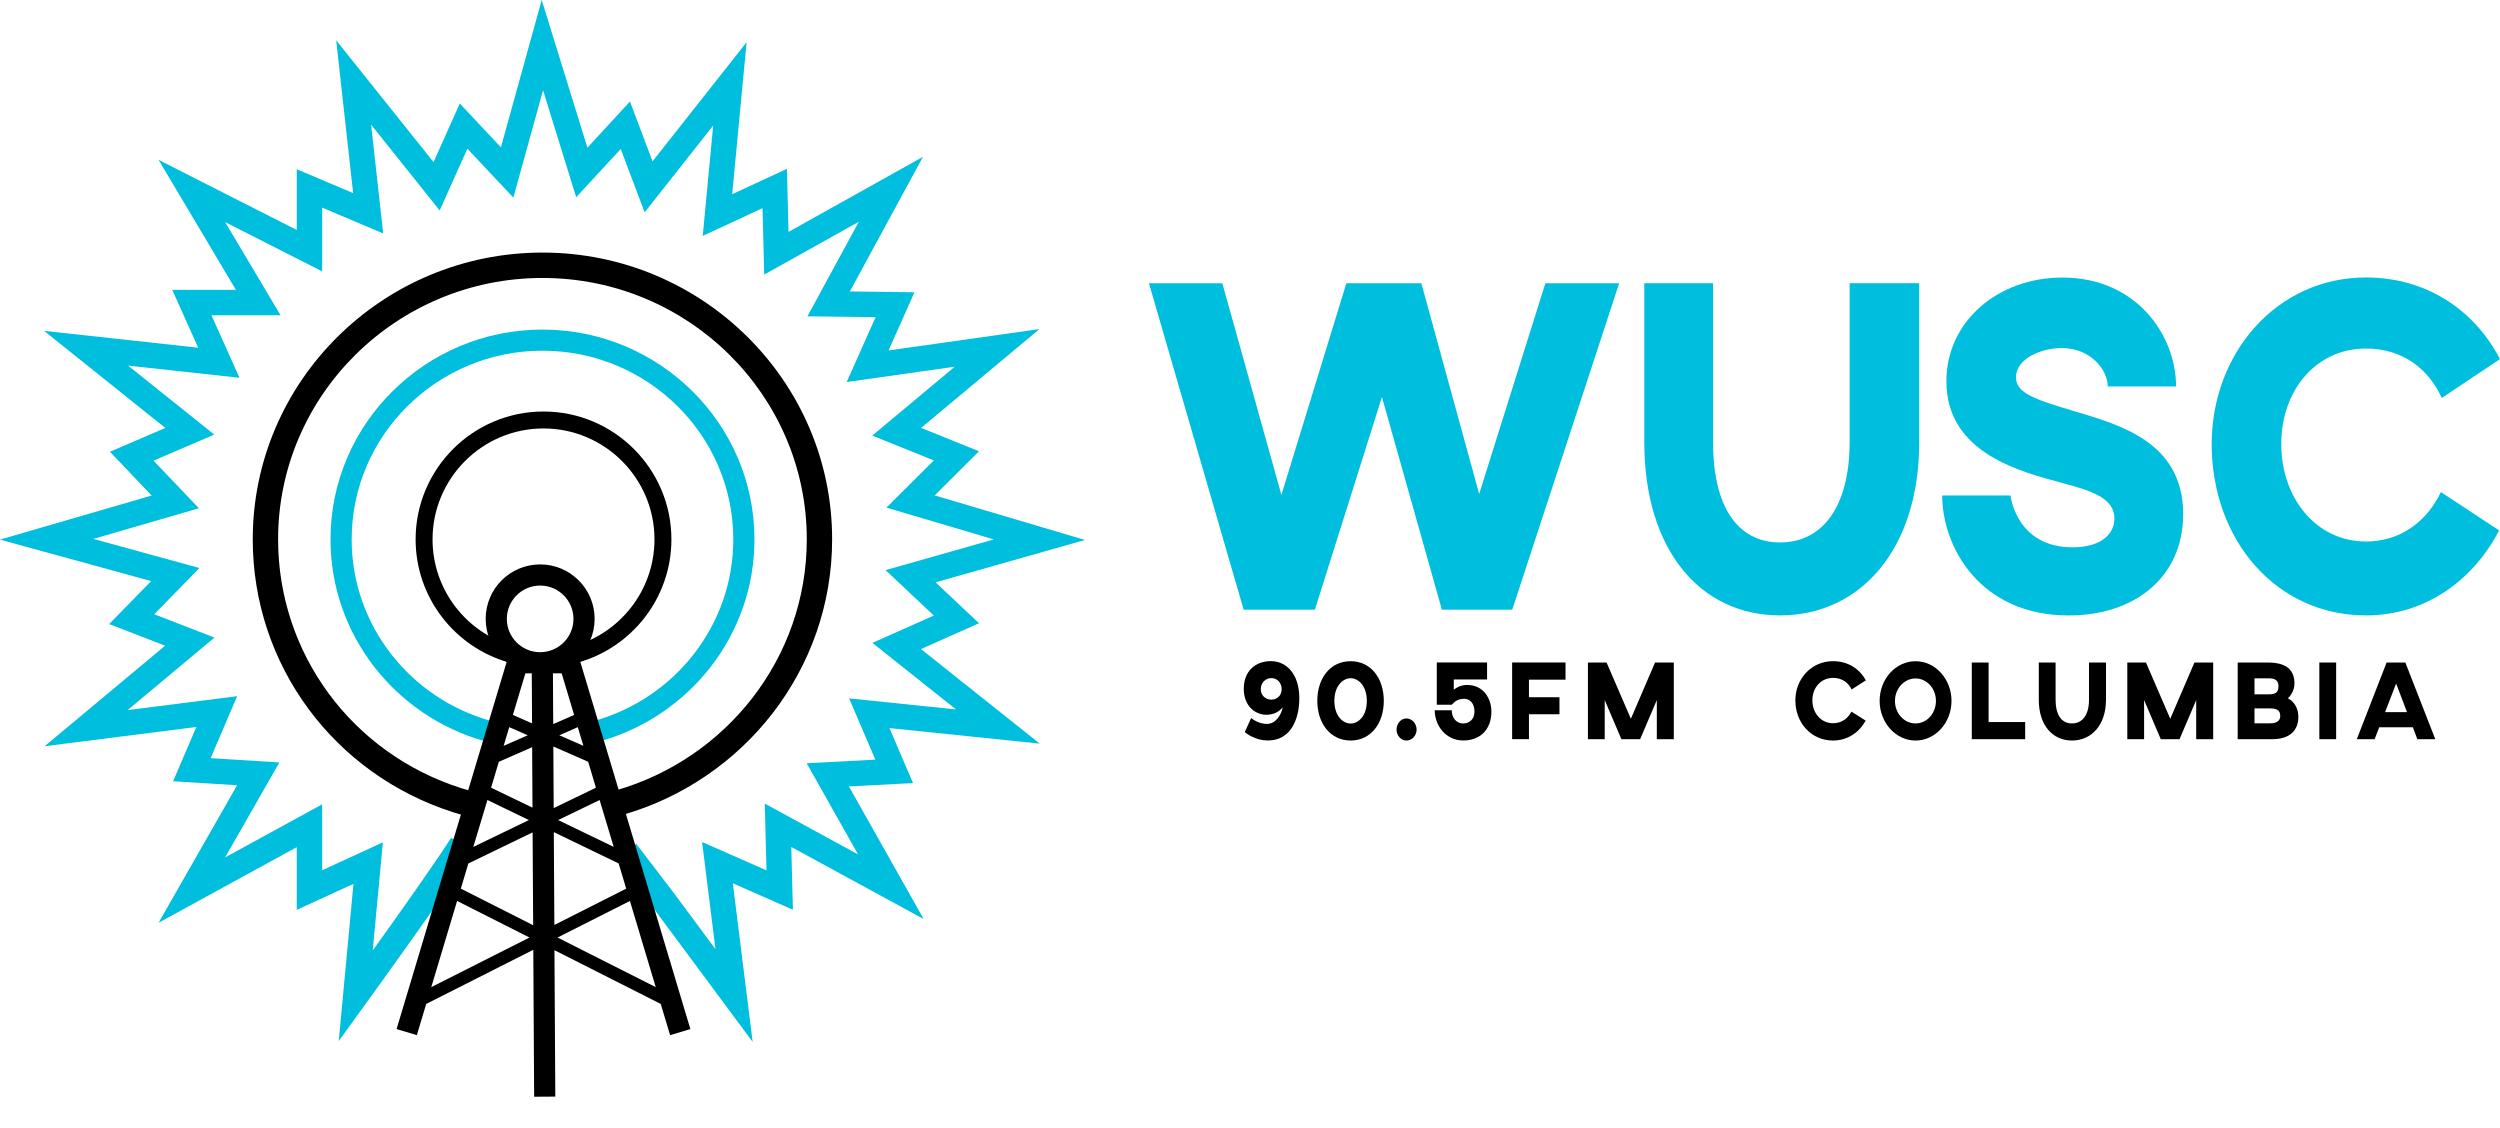 <?xml version="1.0" encoding="UTF-8"?><svg id="Layer_1" xmlns="http://www.w3.org/2000/svg" viewBox="0 0 590.62 266.46"><path d="M147.93,201.17l8.83,11.56,16.66,22.46-3.92-31.39,14.7,6.47-.39-15.3,26.66,14.52-14.9-26.43,15.68-.83-5.88-13.73,30.38,3.14-23.91-19.03,14.11-6.28-10.83-10.2,30.43-8.63-30.43-9.02,10.83-10.79-14.11-5.69,23.72-19.81-30.58,4.33,6.47-14.53-15.68-.2,14.7-27.07-27.05,15.11-.39-15.3-13.53,6.28,2.94-31-19.21,24.33-5.49-14.55-10.29,11.15-9.31-30.08-8.33,30.08-10.29-10.95-6.37,14.22-19.6-24.52,3.43,30.9-13.87-5.88v14.71l-27.78-14.1,15.68,26.36h-15.68l6.37,14.22-31.36-3.43,24.5,19.62-13.72,5.89,10.29,10.79-30.38,8.83,30.38,8.34-10.29,10.54,13.72,5.31-24.5,20.44,30.87-3.92-5.88,13.73,15.68,.98-15.68,27.46,27.78-15.2v15.2l13.87-6.38-2.94,31.39s19.41-26.8,25.08-35.77" style="fill:none; stroke:#00bede; stroke-width:6px;"/><g><path d="M382.52,66.92l-25.25,77.11h-16.63l-14.16-50.24-15.84,50.24h-16.83l-22.37-77.11h17.33l13.96,50.01,15.34-50.01h17.72l13.66,49.78,15.64-49.78h17.43Z" style="fill:#00bede;"/><path d="M453.41,104.45c0,25.52-14.06,40.94-32.87,40.94s-32.08-15.42-32.08-40.94v-37.54h16.24v37.54c0,14.86,5.54,23.7,15.84,23.7s16.43-8.84,16.43-23.7v-37.54h16.43v37.54h.01Z" style="fill:#00bede;"/><path d="M514.09,91.3h-16.14c0-3.86-3.96-9.07-10.89-9.07-4.85,0-10.79,2.49-10.79,6.92,0,3.74,4.46,5.22,13.96,8.05,10.59,3.18,25.54,7.26,25.54,24.27,0,14.74-11.29,23.93-27.03,23.93-21.09,0-29.9-16.33-29.9-28.35h16.14s1.29,12.25,14.65,12.25c7.23,0,9.9-3.52,9.9-6.8,0-4.88-5.64-6.58-11.88-8.28-10.1-2.72-27.82-7.03-27.82-24.15,0-14.06,12.08-24.5,27.42-24.5,17.54,0,26.84,13.71,26.84,25.73Z" style="fill:#00bede;"/><path d="M590.42,125.32c-6.04,11.57-17.23,20.07-31.48,20.07-21.09,0-36.43-17.69-36.43-40.49,0-21.43,15.34-39.35,36.43-39.35,14.36,0,25.64,7.71,31.68,19.28l-13.76,9.19c-3.17-7.03-9.41-11.68-17.92-11.68-11.78,0-20,9.87-20,22.57s8.22,23.02,20,23.02c8.32,0,14.45-4.88,17.72-11.68l13.76,9.07Z" style="fill:#00bede;"/></g><g><path d="M306.96,164.96c0,4.71-1.86,9.98-7.43,9.98-2.83,0-4.96-1.54-5.45-2l1.5-3.3c.63,.48,1.96,1.38,3.73,1.38,2.03,0,3.32-1.97,3.75-3.94-.58,.72-1.77,1.78-3.87,1.78-2.61,0-5.35-2-5.35-6.15s2.73-6.52,6.41-6.52c3.63,0,6.71,3,6.71,8.77Zm-9.1-2.15c0,1.49,1.11,2.48,2.49,2.48s2.44-.99,2.44-2.48-1.06-2.61-2.44-2.61c-1.38,0-2.49,1.12-2.49,2.61Z"/><path d="M326.92,165.58c0,5.3-3.05,9.37-7.84,9.37s-7.87-4.07-7.87-9.37,3-9.37,7.87-9.37c4.77-.01,7.84,4.01,7.84,9.37Zm-4.01,0c0-3.57-2.01-5.35-3.82-5.35s-3.85,1.78-3.85,5.35,2.03,5.35,3.85,5.35,3.82-1.76,3.82-5.35Z"/><path d="M334.67,172.39c0,1.38-1.09,2.56-2.42,2.56-1.26,0-2.32-1.17-2.32-2.56,0-1.46,1.06-2.66,2.32-2.66,1.33,0,2.42,1.2,2.42,2.66Z"/><path d="M351.32,160.52h-7.87v2.42c.7-.56,1.74-1.12,3.15-1.12,4.02,0,5.74,3.41,5.74,6.28,0,4.42-2.81,6.84-6.66,6.84-4.14,0-6.73-3.57-6.73-7.14h4.02c0,1.76,1.06,3.12,2.71,3.12,1.21,0,2.66-.77,2.66-2.82s-1.19-3.01-2.44-3.01c-1.48,0-2.3,.69-2.93,1.41h-3.53v-9.99h11.88v4.01h0Z"/><path d="M369.85,160.57h-8.64v4.15h7.21v4.02h-7.21v5.88h-3.97v-18.11h12.61v4.06h0Z"/><path d="M395.41,174.63h-3.99v-9.24l-3.94,9.24h-4.43l-3.94-9.24v9.24h-3.97v-18.11h4.41l5.74,13.29,5.71-13.29h4.43v18.11h-.02Z"/><path d="M440.76,170.24c-1.48,2.72-4.21,4.71-7.7,4.71-5.15,0-8.91-4.15-8.91-9.51,0-5.03,3.75-9.24,8.91-9.24,3.51,0,6.27,1.81,7.74,4.53l-3.36,2.16c-.78-1.65-2.3-2.74-4.38-2.74-2.88,0-4.89,2.32-4.89,5.3s2.01,5.41,4.89,5.41c2.03,0,3.53-1.14,4.33-2.74l3.37,2.12Z"/><path d="M461.04,165.58c0,5.17-3.82,9.37-8.49,9.37s-8.49-4.21-8.49-9.37,3.78-9.37,8.49-9.37c4.66-.01,8.49,4.23,8.49,9.37Zm-13.36,0c0,2.96,2.18,5.33,4.86,5.33s4.82-2.37,4.82-5.33-2.18-5.3-4.82-5.3-4.86,2.37-4.86,5.3Z"/><path d="M469.8,170.58h8.64v4.05h-12.61v-18.11h3.97v14.06Z"/><path d="M497.53,165.34c0,5.99-3.44,9.61-8.03,9.61s-7.84-3.62-7.84-9.61v-8.81h3.97v8.81c0,3.49,1.36,5.57,3.87,5.57s4.02-2.08,4.02-5.57v-8.81h4.02v8.81h0Z"/><path d="M522.84,174.63h-3.99v-9.24l-3.94,9.24h-4.43l-3.94-9.24v9.24h-3.97v-18.11h4.41l5.74,13.29,5.71-13.29h4.43v18.11h-.02Z"/><path d="M542.98,169.36c0,2.96-1.72,5.27-6.22,5.27h-8.11v-18.11h7.14c4.77,0,6.27,2.08,6.27,4.98,0,1.86-1.19,3.17-1.55,3.46,1.6,.88,2.47,2.45,2.47,4.4Zm-4.7-7.3c0-1.23-.73-1.81-2.25-1.81h-3.41v3.78h3.41c1.72,0,2.25-.56,2.25-1.97Zm-1.98,5.3h-3.68v3.52h3.68c1.6,0,2.4-.59,2.4-1.76,0-1.33-.83-1.76-2.4-1.76Z"/><path d="M551.91,174.63h-3.97v-18.11h3.97v18.11Z"/><path d="M570.03,171.81h-7.94l-1.09,2.82h-4.21l7.04-18.11h4.43l7.07,18.11h-4.24l-1.06-2.82Zm-1.38-3.57l-2.57-6.76-2.61,6.76h5.18Z"/></g><path d="M128.16,59.67c-37.75,0-68.45,30.39-68.45,67.75,0,29.59,19.11,55.53,47.56,64.54h0c.65,.21,1.3,.39,1.96,.58l1.72-5.75c-.62-.18-1.25-.36-1.87-.55-25.94-8.22-43.38-31.86-43.38-58.82,0-34.05,28.02-61.75,62.45-61.75s62.45,27.7,62.45,61.75c0,28.15-19.15,51.94-45.25,59.35l1.72,5.75c28.56-8.15,49.52-34.24,49.52-65.1,.02-37.35-30.69-67.75-68.43-67.75Z"/><path d="M128.16,77.86c-27.62,0-50.08,22.24-50.08,49.57,0,22.63,15.41,41.75,36.38,47.66l1.44-4.79c-18.92-5.3-32.82-22.5-32.82-42.88,0-24.57,20.22-44.57,45.08-44.57s45.08,19.99,45.08,44.57c0,20.37-13.9,37.58-32.82,42.88l1.44,4.79c20.97-5.91,36.38-25.04,36.38-47.66,0-27.33-22.47-49.57-50.08-49.57Z" style="fill:#00bede;"/><path d="M120.04,156.46l1.15-3.83c-10.96-3.14-19-13.24-19-25.2,0-14.45,11.76-26.21,26.21-26.21s26.22,11.76,26.22,26.21c0,12.12-8.27,22.34-19.46,25.33l1.15,3.83c12.84-3.48,22.31-15.23,22.31-29.16,0-16.66-13.55-30.21-30.22-30.21s-30.21,13.55-30.21,30.21c0,13.76,9.25,25.39,21.85,29.03Z"/><path d="M136.41,154.07h-.05c-1.9,2.27-4.76,3.72-7.96,3.72s-6.05-1.45-7.96-3.72h-.05l-26.7,89.05,4.79,1.43,2.21-7.37,25.3-12.79,.2,34.71,5-.03-.2-34.59,25.11,12.7,2.21,7.37,4.79-1.43-26.69-89.05Zm-12.29,5h1.51l.07,11.82h-.02l-4.51-1.99,2.95-9.83Zm-3.81,12.72l4.36,1.92-5.69,2.49,1.33-4.41Zm-2.46,8.18l7.87-3.45h0l.08,14.29h0l-9.78-4.72,1.83-6.12Zm-2.7,9.03l9.8,4.74-13.13,6.34,3.33-11.08Zm-13.26,44.21l6.1-20.36,17.1,8.64-23.2,11.72Zm24.07-14.63l-17.09-8.64,1.78-5.95,15.18-7.34h0l.13,21.93h0Zm19.03-18.5l-13.13-6.34,9.8-4.74,3.33,11.08Zm-8.49-28.29l1.33,4.41-5.69-2.49,4.36-1.92Zm-5.87-12.72h2.06l2.95,9.83-4.94,2.16-.07-11.99Zm.1,17.29l8.23,3.61,1.83,6.12-9.98,4.82-.08-14.55Zm.24,42.16l-.13-21.93,15.32,7.4,1.78,5.95-16.97,8.58Zm.75,2.97l17.1-8.64,6.1,20.36-23.2-11.72Z"/><circle cx="127.61" cy="146.21" r="10.37" style="fill:none; stroke:#000; stroke-width:5px;"/></svg>